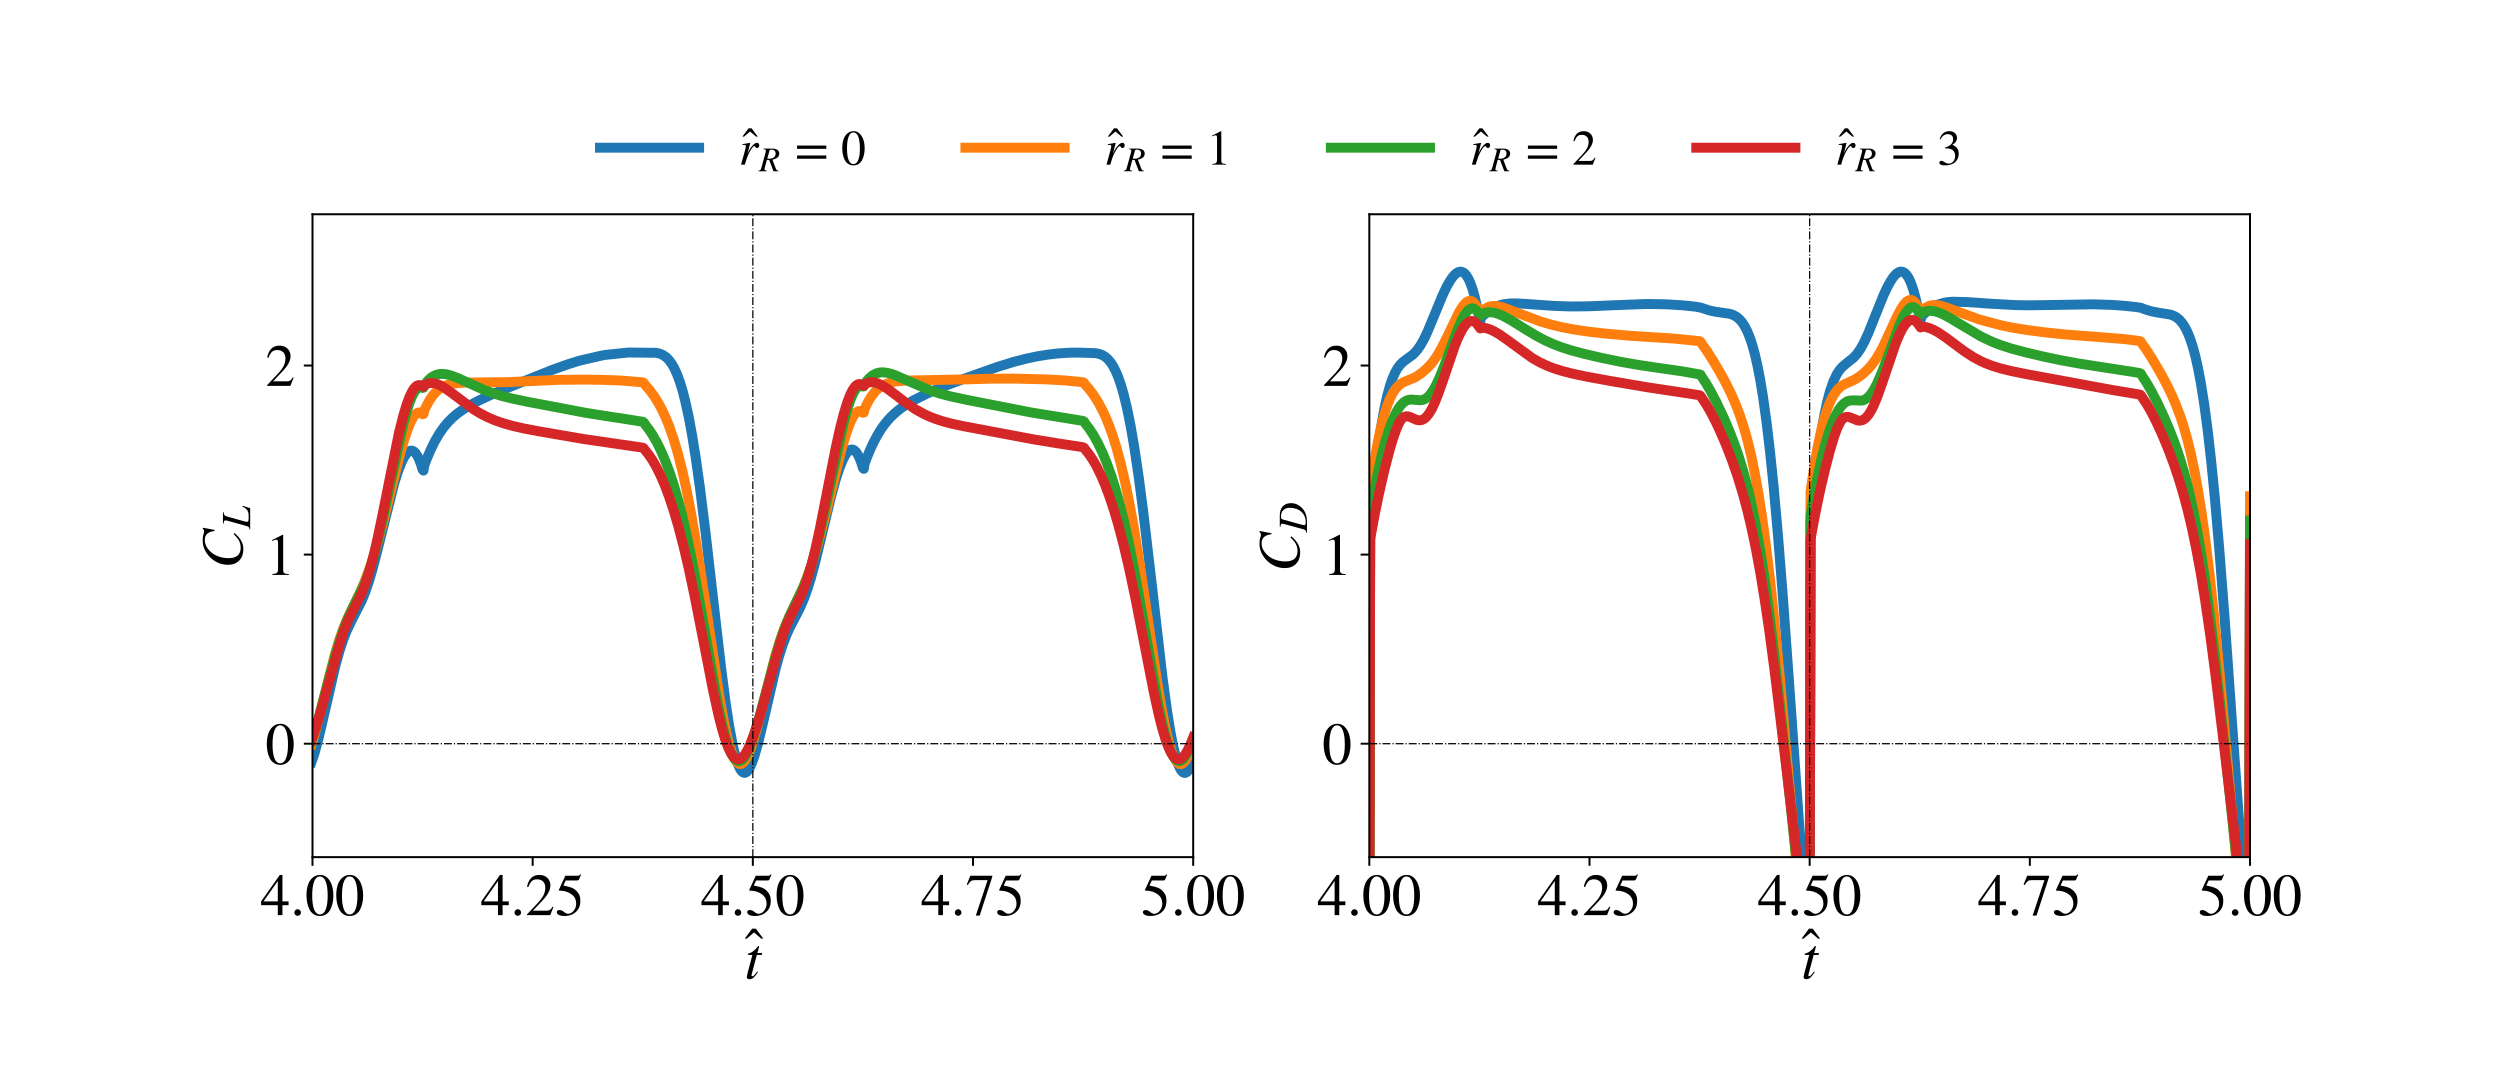 <?xml version="1.0" encoding="utf-8" standalone="no"?>
<!DOCTYPE svg PUBLIC "-//W3C//DTD SVG 1.1//EN"
  "http://www.w3.org/Graphics/SVG/1.1/DTD/svg11.dtd">
<!-- Created with matplotlib (https://matplotlib.org/) -->
<svg height="432pt" version="1.1" viewBox="0 0 1008 432" width="1008pt" xmlns="http://www.w3.org/2000/svg" xmlns:xlink="http://www.w3.org/1999/xlink">
 <defs>
  <style type="text/css">*{stroke-linecap:butt;stroke-linejoin:round;}</style>
 </defs>
 <g id="figure_1">
  <g id="patch_1">
   <path d="M 0 432 
L 1008 432 
L 1008 0 
L 0 0 
z
" style="fill:#ffffff;"/>
  </g>
  <g id="axes_1">
   <g id="patch_2">
    <path d="M 126 345.6 
L 481.091 345.6 
L 481.091 86.4 
L 126 86.4 
z
" style="fill:#ffffff;"/>
   </g>
   <g id="matplotlib.axis_1">
    <g id="xtick_1">
     <g id="line2d_1">
      <defs>
       <path d="M 0 0 
L 0 3.5 
" id="m6804f8df82" style="stroke:#000000;stroke-width:0.8;"/>
      </defs>
      <g>
       <use style="fill:#ffffff;stroke:#000000;stroke-width:0.8;" x="126" xlink:href="#m6804f8df82" y="345.6"/>
      </g>
     </g>
     <g id="text_1">
      <!-- 4.00 -->
      <g transform="translate(105 368.991)scale(0.24 -0.24)">
       <defs>
        <path d="M 47.297 16.703 
L 37 16.703 
L 37 0 
L 29.203 0 
L 29.203 16.703 
L 1.203 16.703 
L 1.203 23.094 
L 32.594 67.594 
L 37 67.594 
L 37 23.094 
L 47.297 23.094 
z
M 29.203 23.094 
L 29.203 57.406 
L 5.203 23.094 
z
" id="STIXGeneral-Regular-52"/>
        <path d="M 18.094 4.297 
Q 18.094 2.094 16.438 0.5 
Q 14.797 -1.094 12.5 -1.094 
Q 10.203 -1.094 8.594 0.5 
Q 7 2.094 7 4.391 
Q 7 6.703 8.641 8.344 
Q 10.297 10 12.594 10 
Q 14.797 10 16.438 8.297 
Q 18.094 6.594 18.094 4.297 
z
" id="STIXGeneral-Regular-46"/>
        <path d="M 47.594 33 
Q 47.594 26.297 46.297 20.344 
Q 45 14.406 42.453 9.406 
Q 39.906 4.406 35.406 1.5 
Q 30.906 -1.406 25 -1.406 
Q 18.906 -1.406 14.297 1.688 
Q 9.703 4.797 7.203 10 
Q 4.703 15.203 3.547 21.094 
Q 2.406 27 2.406 33.594 
Q 2.406 42.906 4.703 50.344 
Q 7 57.797 12.344 62.688 
Q 17.703 67.594 25.406 67.594 
Q 35.203 67.594 41.391 58 
Q 47.594 48.406 47.594 33 
z
M 38 32.5 
Q 38 48.297 34.641 56.641 
Q 31.297 65 24.797 65 
Q 18.594 65 15.297 56.594 
Q 12 48.203 12 32.906 
Q 12 17.5 15.297 9.344 
Q 18.594 1.203 25 1.203 
Q 31.297 1.203 34.641 9.344 
Q 38 17.5 38 32.5 
z
" id="STIXGeneral-Regular-48"/>
       </defs>
       <use xlink:href="#STIXGeneral-Regular-52"/>
       <use x="50" xlink:href="#STIXGeneral-Regular-46"/>
       <use x="75" xlink:href="#STIXGeneral-Regular-48"/>
       <use x="125" xlink:href="#STIXGeneral-Regular-48"/>
      </g>
     </g>
    </g>
    <g id="xtick_2">
     <g id="line2d_2">
      <g>
       <use style="fill:#ffffff;stroke:#000000;stroke-width:0.8;" x="214.773" xlink:href="#m6804f8df82" y="345.6"/>
      </g>
     </g>
     <g id="text_2">
      <!-- 4.25 -->
      <g transform="translate(193.773 368.991)scale(0.24 -0.24)">
       <defs>
        <path d="M 47.406 13.703 
L 42 0 
L 2.906 0 
L 2.906 1.203 
L 20.703 20.094 
Q 27.703 27.406 30.703 33.5 
Q 33.703 39.594 33.703 46.094 
Q 33.703 52.797 30 56.5 
Q 26.297 60.203 19.797 60.203 
Q 14.406 60.203 11.25 57.391 
Q 8.094 54.594 5.094 47.203 
L 3 47.703 
Q 4.703 57 9.844 62.297 
Q 15 67.594 23.797 67.594 
Q 32.094 67.594 37.188 62.594 
Q 42.297 57.594 42.297 50 
Q 42.297 38.703 29.5 25.203 
L 13 7.594 
L 36.406 7.594 
Q 39.703 7.594 41.641 8.891 
Q 43.594 10.203 46 14.297 
z
" id="STIXGeneral-Regular-50"/>
        <path d="M 43.797 68.094 
L 40.203 59.594 
Q 39.594 58.297 37.5 58.297 
L 18.094 58.297 
L 14.094 49.797 
Q 25.094 47.703 30 45.25 
Q 34.906 42.797 39.094 37 
Q 42.594 32.203 42.594 24.297 
Q 42.594 17.094 40.25 12.188 
Q 37.906 7.297 32.797 3.5 
Q 26 -1.406 15.797 -1.406 
Q 10.094 -1.406 6.594 0.297 
Q 3.094 2 3.094 4.797 
Q 3.094 8.594 7.594 8.594 
Q 11.203 8.594 15 5.5 
Q 18.906 2.297 22.094 2.297 
Q 27.297 2.297 31.438 7.5 
Q 35.594 12.703 35.594 19.203 
Q 35.594 28.797 28.906 34.203 
Q 20.203 41.203 7.594 41.203 
Q 6.406 41.203 6.406 42 
L 6.5 42.5 
L 17.406 66.203 
L 38.094 66.203 
Q 39.797 66.203 40.75 66.703 
Q 41.703 67.203 42.906 68.797 
z
" id="STIXGeneral-Regular-53"/>
       </defs>
       <use xlink:href="#STIXGeneral-Regular-52"/>
       <use x="50" xlink:href="#STIXGeneral-Regular-46"/>
       <use x="75" xlink:href="#STIXGeneral-Regular-50"/>
       <use x="125" xlink:href="#STIXGeneral-Regular-53"/>
      </g>
     </g>
    </g>
    <g id="xtick_3">
     <g id="line2d_3">
      <g>
       <use style="fill:#ffffff;stroke:#000000;stroke-width:0.8;" x="303.545" xlink:href="#m6804f8df82" y="345.6"/>
      </g>
     </g>
     <g id="text_3">
      <!-- 4.50 -->
      <g transform="translate(282.545 368.991)scale(0.24 -0.24)">
       <use xlink:href="#STIXGeneral-Regular-52"/>
       <use x="50" xlink:href="#STIXGeneral-Regular-46"/>
       <use x="75" xlink:href="#STIXGeneral-Regular-53"/>
       <use x="125" xlink:href="#STIXGeneral-Regular-48"/>
      </g>
     </g>
    </g>
    <g id="xtick_4">
     <g id="line2d_4">
      <g>
       <use style="fill:#ffffff;stroke:#000000;stroke-width:0.8;" x="392.318" xlink:href="#m6804f8df82" y="345.6"/>
      </g>
     </g>
     <g id="text_4">
      <!-- 4.75 -->
      <g transform="translate(371.318 368.991)scale(0.24 -0.24)">
       <defs>
        <path d="M 44.906 64.594 
L 23.703 -0.797 
L 17.203 -0.797 
L 37 58.797 
L 15.5 58.797 
Q 11.203 58.797 9.094 57.297 
Q 7 55.797 3.797 50.594 
L 2 51.5 
L 8 66.203 
L 44.906 66.203 
z
" id="STIXGeneral-Regular-55"/>
       </defs>
       <use xlink:href="#STIXGeneral-Regular-52"/>
       <use x="50" xlink:href="#STIXGeneral-Regular-46"/>
       <use x="75" xlink:href="#STIXGeneral-Regular-55"/>
       <use x="125" xlink:href="#STIXGeneral-Regular-53"/>
      </g>
     </g>
    </g>
    <g id="xtick_5">
     <g id="line2d_5">
      <g>
       <use style="fill:#ffffff;stroke:#000000;stroke-width:0.8;" x="481.091" xlink:href="#m6804f8df82" y="345.6"/>
      </g>
     </g>
     <g id="text_5">
      <!-- 5.00 -->
      <g transform="translate(460.091 368.991)scale(0.24 -0.24)">
       <use xlink:href="#STIXGeneral-Regular-53"/>
       <use x="50" xlink:href="#STIXGeneral-Regular-46"/>
       <use x="75" xlink:href="#STIXGeneral-Regular-48"/>
       <use x="125" xlink:href="#STIXGeneral-Regular-48"/>
      </g>
     </g>
    </g>
    <g id="text_6">
     <!-- $\^t$ -->
     <g transform="translate(300.185 394.591)scale(0.24 -0.24)">
      <defs>
       <path d="M -7.5 50.703 
L -10.906 50.703 
L -23.094 61 
L -35.203 50.703 
L -38.594 50.703 
L -26.203 67.406 
L -20 67.406 
z
" id="STIXGeneral-Regular-770"/>
       <path d="M 29.594 42.797 
L 29.094 39.594 
L 20.703 39.594 
L 12 6.797 
Q 11.797 6 11.797 5.406 
Q 11.797 3.797 13.297 3.797 
Q 14.5 3.797 16.094 5.344 
Q 17.703 6.906 21.406 11.703 
L 22.703 11 
Q 18.094 4 15.141 1.453 
Q 12.203 -1.094 8.406 -1.094 
Q 3.797 -1.094 3.797 2.594 
Q 3.797 3.594 5.406 10 
L 13.203 39.594 
L 5.703 39.594 
L 5.594 40.203 
Q 5.594 42 8.906 42.703 
Q 11.406 43.297 15.5 46.547 
Q 19.594 49.797 22.203 53.703 
Q 22.797 54.594 23.594 54.594 
Q 24.5 54.594 24.5 53.797 
Q 24.5 53.297 24.406 53.094 
L 21.594 42.797 
z
" id="STIXGeneral-Italic-116"/>
      </defs>
      <use transform="translate(39.043 16.594)" xlink:href="#STIXGeneral-Regular-770"/>
      <use transform="translate(0 0.203)" xlink:href="#STIXGeneral-Italic-116"/>
     </g>
    </g>
   </g>
   <g id="matplotlib.axis_2">
    <g id="ytick_1">
     <g id="line2d_6">
      <defs>
       <path d="M 0 0 
L -3.5 0 
" id="mf2e653282b" style="stroke:#000000;stroke-width:0.8;"/>
      </defs>
      <g>
       <use style="fill:#ffffff;stroke:#000000;stroke-width:0.8;" x="126" xlink:href="#mf2e653282b" y="299.859"/>
      </g>
     </g>
     <g id="text_7">
      <!-- 0 -->
      <g transform="translate(107 308.054)scale(0.24 -0.24)">
       <use xlink:href="#STIXGeneral-Regular-48"/>
      </g>
     </g>
    </g>
    <g id="ytick_2">
     <g id="line2d_7">
      <g>
       <use style="fill:#ffffff;stroke:#000000;stroke-width:0.8;" x="126" xlink:href="#mf2e653282b" y="223.624"/>
      </g>
     </g>
     <g id="text_8">
      <!-- 1 -->
      <g transform="translate(107 231.819)scale(0.24 -0.24)">
       <defs>
        <path d="M 39.406 0 
L 11.797 0 
L 11.797 1.5 
Q 17.297 1.797 19.297 3.547 
Q 21.297 5.297 21.297 9.5 
L 21.297 54.406 
Q 21.297 59.297 18.297 59.297 
Q 16.906 59.297 13.797 58.094 
L 11.094 57.094 
L 11.094 58.5 
L 29 67.594 
L 29.906 67.297 
L 29.906 7.594 
Q 29.906 4.297 31.906 2.891 
Q 33.906 1.5 39.406 1.5 
z
" id="STIXGeneral-Regular-49"/>
       </defs>
       <use xlink:href="#STIXGeneral-Regular-49"/>
      </g>
     </g>
    </g>
    <g id="ytick_3">
     <g id="line2d_8">
      <g>
       <use style="fill:#ffffff;stroke:#000000;stroke-width:0.8;" x="126" xlink:href="#mf2e653282b" y="147.388"/>
      </g>
     </g>
     <g id="text_9">
      <!-- 2 -->
      <g transform="translate(107 155.584)scale(0.24 -0.24)">
       <use xlink:href="#STIXGeneral-Regular-50"/>
      </g>
     </g>
    </g>
    <g id="text_10">
     <!-- $C_L$ -->
     <g transform="translate(97.791 229.32)rotate(-90)scale(0.24 -0.24)">
      <defs>
       <path d="M 68.906 66.406 
L 65.203 46.406 
L 63.406 46.703 
Q 61.594 63 48.5 63 
Q 37.594 63 28.594 53.297 
Q 23.297 47.703 20.547 39.703 
Q 17.797 31.703 17.797 23.203 
Q 17.797 2.703 35.297 2.703 
Q 41.5 2.703 46.641 5.297 
Q 51.797 7.906 58.203 14.594 
L 60 13.094 
Q 53.297 5.203 46.844 1.703 
Q 40.406 -1.797 32.703 -1.797 
Q 21 -1.797 13.797 5.141 
Q 6.594 12.094 6.594 24.297 
Q 6.594 34.594 11.688 43.938 
Q 16.797 53.297 25.297 59.297 
Q 35.5 66.594 47.203 66.594 
Q 54.094 66.594 58.906 64.906 
Q 60.906 64.203 63 64.203 
Q 65.703 64.203 66.797 66.406 
z
" id="STIXGeneral-Italic-67"/>
       <path d="M 55.906 18 
L 50.094 0 
L -0.797 0 
L -0.797 1.594 
Q 3.406 2 4.703 3.297 
Q 6 4.594 7.406 9.406 
L 19.594 53.203 
Q 20.703 56.906 20.703 59.406 
Q 20.703 61.594 19.141 62.5 
Q 17.594 63.406 13 63.703 
L 13 65.297 
L 40.297 65.297 
L 40.297 63.703 
Q 35.703 63.406 33.547 61.797 
Q 31.406 60.203 30.203 56 
L 18.203 13.094 
Q 17.203 9.297 17.203 7.703 
Q 17.203 5.406 19.391 4.5 
Q 21.594 3.594 27.703 3.594 
Q 35.406 3.594 38.75 4.297 
Q 42.094 5 45.703 7.406 
Q 49.797 10.094 53.906 18.594 
z
" id="STIXGeneral-Italic-76"/>
      </defs>
      <use transform="translate(0 0.406)" xlink:href="#STIXGeneral-Italic-67"/>
      <use transform="translate(66.7 -12.822)scale(0.7)" xlink:href="#STIXGeneral-Italic-76"/>
     </g>
    </g>
   </g>
   <g id="line2d_9">
    <path clip-path="url(#p02976ec78e)" d="M 125.645 307.161 
L 126.71 304.067 
L 128.131 298.968 
L 129.906 291.53 
L 135.232 268.41 
L 137.008 262.087 
L 138.428 257.817 
L 139.849 254.236 
L 141.624 250.501 
L 145.885 242.152 
L 147.305 238.646 
L 148.726 234.507 
L 150.146 229.7 
L 151.922 222.907 
L 159.023 194.65 
L 160.444 190.177 
L 161.864 186.484 
L 162.929 184.323 
L 163.995 182.755 
L 164.705 182.074 
L 165.415 181.707 
L 166.125 181.673 
L 166.835 181.99 
L 167.546 182.672 
L 168.256 183.737 
L 168.966 185.197 
L 169.676 187.066 
L 170.386 189.38 
L 170.741 189.735 
L 171.097 187.6 
L 171.807 185.666 
L 173.582 181.461 
L 175.358 177.862 
L 177.133 174.826 
L 178.909 172.283 
L 180.684 170.163 
L 182.459 168.383 
L 184.59 166.594 
L 187.076 164.85 
L 189.916 163.151 
L 193.467 161.295 
L 197.728 159.305 
L 203.055 157.028 
L 222.23 149.301 
L 228.976 146.876 
L 233.593 145.44 
L 242.47 143.388 
L 244.245 143.072 
L 253.478 142.129 
L 264.485 142.252 
L 265.906 142.552 
L 267.326 143.151 
L 268.747 144.163 
L 269.812 145.266 
L 270.877 146.734 
L 271.942 148.615 
L 273.008 150.973 
L 274.073 153.848 
L 275.138 157.299 
L 276.203 161.358 
L 277.624 167.796 
L 279.044 175.429 
L 280.465 184.237 
L 282.24 196.814 
L 284.371 213.862 
L 287.211 238.658 
L 290.762 269.419 
L 292.538 283.03 
L 293.958 292.399 
L 295.378 300.11 
L 296.444 304.651 
L 297.509 308.083 
L 298.219 309.725 
L 298.929 310.855 
L 299.639 311.481 
L 299.995 311.605 
L 300.35 311.61 
L 301.06 311.264 
L 301.77 310.47 
L 302.48 309.256 
L 303.19 307.657 
L 304.256 304.624 
L 305.676 299.614 
L 307.451 292.289 
L 312.778 269.45 
L 314.198 264.344 
L 315.619 259.928 
L 317.039 256.189 
L 318.459 253.034 
L 320.945 248.253 
L 322.72 244.734 
L 324.141 241.449 
L 325.561 237.572 
L 326.981 233.018 
L 328.757 226.43 
L 331.243 216.13 
L 335.149 199.947 
L 336.924 193.508 
L 338.344 189.098 
L 339.765 185.525 
L 340.83 183.461 
L 341.54 182.438 
L 342.25 181.707 
L 342.961 181.297 
L 343.671 181.221 
L 344.381 181.493 
L 345.091 182.14 
L 345.801 183.164 
L 346.511 184.591 
L 347.222 186.415 
L 347.932 188.699 
L 348.287 189.038 
L 348.642 186.892 
L 349.352 184.936 
L 350.773 181.469 
L 352.193 178.403 
L 353.613 175.712 
L 355.034 173.368 
L 356.454 171.332 
L 357.874 169.565 
L 359.295 168.028 
L 360.715 166.68 
L 362.135 165.484 
L 363.911 164.142 
L 368.172 161.482 
L 375.274 157.978 
L 381.31 155.496 
L 388.767 152.698 
L 402.261 147.906 
L 408.652 145.932 
L 413.979 144.559 
L 418.24 143.67 
L 422.501 142.978 
L 426.407 142.521 
L 431.023 142.221 
L 434.929 142.169 
L 441.676 142.394 
L 443.096 142.656 
L 444.517 143.189 
L 445.582 143.833 
L 446.647 144.742 
L 447.712 145.974 
L 448.778 147.58 
L 449.843 149.626 
L 450.908 152.16 
L 451.973 155.239 
L 453.039 158.906 
L 454.459 164.776 
L 455.879 171.819 
L 457.3 180.053 
L 459.075 191.965 
L 460.851 205.49 
L 463.336 226.462 
L 468.663 272.599 
L 470.438 285.789 
L 471.859 294.727 
L 472.924 300.31 
L 473.989 304.824 
L 475.054 308.215 
L 475.765 309.834 
L 476.475 310.939 
L 477.185 311.536 
L 477.54 311.649 
L 477.895 311.64 
L 478.605 311.27 
L 479.315 310.451 
L 480.026 309.215 
L 480.736 307.596 
L 481.091 306.655 
L 481.091 306.655 
" style="fill:none;stroke:#1f77b4;stroke-linecap:square;stroke-width:4;"/>
   </g>
   <g id="line2d_10">
    <path clip-path="url(#p02976ec78e)" d="M 125.645 299.97 
L 127.065 295.228 
L 128.841 288.424 
L 134.877 264.355 
L 136.653 258.424 
L 138.428 253.347 
L 139.849 249.893 
L 141.979 245.398 
L 145.175 238.808 
L 146.95 234.622 
L 148.726 229.911 
L 150.501 224.613 
L 152.632 217.449 
L 154.762 209.478 
L 157.958 196.552 
L 161.154 183.768 
L 162.929 177.458 
L 164.35 173.153 
L 165.415 170.492 
L 166.48 168.415 
L 167.191 167.394 
L 167.901 166.691 
L 168.611 166.329 
L 169.321 166.324 
L 170.031 166.694 
L 170.386 167.038 
L 170.741 166.934 
L 171.097 165.467 
L 171.807 163.902 
L 173.227 161.312 
L 174.647 159.28 
L 176.068 157.74 
L 177.488 156.61 
L 178.909 155.807 
L 180.329 155.251 
L 182.104 154.803 
L 184.235 154.493 
L 187.076 154.294 
L 191.692 154.202 
L 204.475 154.082 
L 211.577 153.758 
L 225.781 153.137 
L 235.723 153.05 
L 239.629 153.101 
L 242.825 153.153 
L 247.441 153.309 
L 250.637 153.449 
L 259.159 154.159 
L 259.514 154.346 
L 260.224 155.307 
L 262 157.361 
L 263.775 159.792 
L 265.551 162.666 
L 266.971 165.333 
L 268.391 168.393 
L 269.812 171.882 
L 271.587 176.971 
L 273.363 182.956 
L 275.138 189.959 
L 276.914 198.036 
L 278.689 207.247 
L 280.465 217.515 
L 282.95 233.418 
L 290.407 282.969 
L 291.827 290.67 
L 293.248 297.173 
L 294.313 301.129 
L 295.378 304.24 
L 296.089 305.809 
L 296.799 306.967 
L 297.509 307.715 
L 298.219 308.056 
L 298.929 307.997 
L 299.639 307.554 
L 300.35 306.744 
L 301.06 305.588 
L 302.125 303.263 
L 303.19 300.321 
L 304.611 295.625 
L 306.386 288.893 
L 312.423 265.039 
L 314.198 259.136 
L 315.619 255.005 
L 317.039 251.4 
L 318.814 247.482 
L 323.431 237.703 
L 325.206 233.277 
L 326.981 228.3 
L 328.757 222.698 
L 330.887 215.178 
L 333.373 205.439 
L 339.41 180.889 
L 341.185 174.84 
L 342.605 170.876 
L 343.671 168.544 
L 344.736 166.863 
L 345.446 166.14 
L 346.156 165.759 
L 346.867 165.741 
L 347.577 166.107 
L 347.932 166.443 
L 348.287 166.335 
L 348.642 164.867 
L 349.352 163.302 
L 350.417 161.286 
L 351.838 159.113 
L 353.258 157.448 
L 354.679 156.209 
L 356.099 155.313 
L 357.874 154.566 
L 359.295 154.164 
L 361.07 153.819 
L 365.331 153.433 
L 390.543 152.944 
L 399.42 152.685 
L 409.363 152.665 
L 421.436 152.951 
L 429.248 153.379 
L 435.284 153.963 
L 436.705 154.139 
L 437.06 154.324 
L 437.77 155.301 
L 439.19 156.937 
L 440.966 159.317 
L 442.741 162.12 
L 444.517 165.43 
L 445.937 168.509 
L 447.357 172.028 
L 448.778 176.048 
L 450.198 180.631 
L 451.973 187.238 
L 453.749 194.904 
L 455.524 203.681 
L 457.3 213.554 
L 459.43 226.706 
L 462.271 245.801 
L 466.532 274.594 
L 468.308 285.234 
L 469.728 292.63 
L 471.148 298.763 
L 472.214 302.417 
L 473.279 305.194 
L 473.989 306.538 
L 474.699 307.471 
L 475.409 307.994 
L 476.12 308.111 
L 476.83 307.834 
L 477.54 307.181 
L 478.25 306.172 
L 478.96 304.832 
L 480.026 302.259 
L 481.091 299.108 
L 481.091 299.108 
" style="fill:none;stroke:#ff7f0e;stroke-linecap:square;stroke-width:4;"/>
   </g>
   <g id="line2d_11">
    <path clip-path="url(#p02976ec78e)" d="M 125.645 298.591 
L 127.065 294.23 
L 128.841 288.028 
L 132.392 274.525 
L 135.232 264.036 
L 137.008 258.148 
L 138.783 252.998 
L 140.204 249.447 
L 141.979 245.616 
L 146.95 235.465 
L 148.371 231.774 
L 149.791 227.431 
L 151.211 222.402 
L 152.987 215.23 
L 155.117 205.637 
L 162.574 171.051 
L 163.995 165.835 
L 165.06 162.549 
L 166.125 159.88 
L 167.191 157.891 
L 167.901 156.964 
L 168.611 156.373 
L 169.321 156.123 
L 170.031 156.222 
L 170.386 156.413 
L 170.741 156.326 
L 171.097 155.339 
L 171.807 154.317 
L 172.872 153.099 
L 173.937 152.172 
L 175.003 151.507 
L 176.068 151.069 
L 177.133 150.829 
L 178.553 150.762 
L 179.974 150.926 
L 181.749 151.37 
L 184.235 152.285 
L 187.786 153.878 
L 194.888 157.091 
L 198.794 158.563 
L 202.345 159.663 
L 206.251 160.653 
L 212.642 161.992 
L 236.078 166.437 
L 242.825 167.516 
L 247.441 168.23 
L 252.057 168.925 
L 257.384 169.768 
L 259.159 170.044 
L 259.514 170.252 
L 260.224 171.311 
L 261.645 173.158 
L 263.065 175.292 
L 264.841 178.388 
L 266.616 182 
L 268.391 186.184 
L 270.167 190.98 
L 271.942 196.461 
L 273.718 202.683 
L 275.493 209.695 
L 277.624 219.193 
L 279.754 229.831 
L 282.24 243.443 
L 289.342 283.485 
L 291.117 291.757 
L 292.538 297.301 
L 293.603 300.703 
L 294.668 303.414 
L 295.733 305.353 
L 296.444 306.229 
L 297.154 306.761 
L 297.864 306.953 
L 298.574 306.811 
L 299.284 306.346 
L 299.995 305.575 
L 300.705 304.516 
L 301.77 302.429 
L 302.835 299.809 
L 304.256 295.635 
L 306.031 289.606 
L 308.872 278.965 
L 312.778 264.413 
L 314.553 258.504 
L 316.329 253.32 
L 318.104 248.901 
L 319.88 245.112 
L 324.141 236.31 
L 325.561 232.701 
L 326.981 228.464 
L 328.402 223.548 
L 330.177 216.507 
L 332.308 207.01 
L 340.12 170.603 
L 341.54 165.37 
L 342.961 161.102 
L 344.026 158.64 
L 344.736 157.381 
L 345.446 156.444 
L 346.156 155.84 
L 346.867 155.58 
L 347.577 155.674 
L 347.932 155.857 
L 348.287 155.766 
L 348.642 154.776 
L 349.352 153.749 
L 350.417 152.509 
L 351.838 151.317 
L 353.258 150.572 
L 354.679 150.197 
L 356.099 150.119 
L 357.874 150.352 
L 359.295 150.718 
L 361.07 151.329 
L 365.686 153.368 
L 374.919 157.353 
L 379.18 158.746 
L 383.441 159.857 
L 389.833 161.229 
L 415.754 166.308 
L 426.052 167.982 
L 436.705 169.714 
L 437.06 169.92 
L 437.77 170.986 
L 439.19 172.84 
L 440.966 175.57 
L 442.741 178.781 
L 444.517 182.517 
L 446.292 186.831 
L 448.067 191.776 
L 449.843 197.415 
L 451.618 203.808 
L 453.394 211.003 
L 455.169 219.015 
L 457.3 229.67 
L 459.785 243.306 
L 466.887 283.42 
L 468.663 291.709 
L 470.083 297.26 
L 471.148 300.67 
L 472.214 303.372 
L 473.279 305.326 
L 473.989 306.2 
L 474.699 306.728 
L 475.409 306.916 
L 476.12 306.77 
L 476.83 306.302 
L 477.54 305.527 
L 478.25 304.462 
L 479.315 302.367 
L 480.381 299.741 
L 481.091 297.737 
L 481.091 297.737 
" style="fill:none;stroke:#2ca02c;stroke-linecap:square;stroke-width:4;"/>
   </g>
   <g id="line2d_12">
    <path clip-path="url(#p02976ec78e)" d="M 125.645 298.185 
L 127.065 294.209 
L 128.841 288.545 
L 131.326 279.811 
L 137.008 259.402 
L 138.783 254.071 
L 140.204 250.532 
L 141.624 247.559 
L 145.885 239.124 
L 147.305 235.49 
L 148.726 231.137 
L 150.146 226.011 
L 151.922 218.56 
L 154.052 208.369 
L 160.799 174.769 
L 162.574 167.683 
L 163.995 162.987 
L 165.06 160.123 
L 166.125 157.882 
L 166.835 156.753 
L 167.546 155.933 
L 168.256 155.428 
L 168.966 155.241 
L 169.676 155.375 
L 170.741 155.921 
L 171.097 155.342 
L 171.807 154.91 
L 172.872 154.537 
L 173.937 154.414 
L 175.003 154.509 
L 176.423 154.912 
L 177.843 155.565 
L 179.619 156.632 
L 182.104 158.42 
L 190.982 165.086 
L 193.822 166.809 
L 196.663 168.258 
L 199.504 169.468 
L 202.7 170.595 
L 206.606 171.706 
L 211.222 172.763 
L 217.969 174.035 
L 235.368 177.019 
L 259.159 180.493 
L 259.514 180.684 
L 260.224 181.675 
L 261.645 183.455 
L 263.065 185.562 
L 264.485 188.005 
L 266.261 191.557 
L 268.036 195.676 
L 269.812 200.399 
L 271.587 205.748 
L 273.363 211.744 
L 275.493 219.831 
L 277.624 228.883 
L 280.109 240.561 
L 283.305 256.848 
L 287.566 278.652 
L 289.697 288.328 
L 291.117 293.906 
L 292.538 298.58 
L 293.603 301.402 
L 294.668 303.595 
L 295.378 304.689 
L 296.089 305.483 
L 296.799 305.976 
L 297.509 306.172 
L 298.219 306.076 
L 298.929 305.7 
L 299.639 305.056 
L 300.35 304.155 
L 301.415 302.357 
L 302.48 300.083 
L 303.901 296.421 
L 305.676 291.05 
L 307.807 283.812 
L 312.068 268.241 
L 314.553 259.535 
L 316.329 254.172 
L 317.749 250.608 
L 319.169 247.614 
L 323.075 239.931 
L 324.496 236.42 
L 325.916 232.208 
L 327.337 227.216 
L 328.757 221.458 
L 330.532 213.311 
L 333.018 200.695 
L 336.924 180.733 
L 338.699 172.736 
L 340.12 167.153 
L 341.54 162.466 
L 342.605 159.618 
L 343.671 157.381 
L 344.736 155.847 
L 345.446 155.199 
L 346.156 154.866 
L 346.867 154.855 
L 347.577 155.17 
L 347.932 155.451 
L 348.287 155.54 
L 348.642 154.968 
L 349.352 154.551 
L 350.417 154.187 
L 351.483 154.085 
L 352.548 154.182 
L 353.968 154.591 
L 355.744 155.449 
L 357.519 156.553 
L 361.07 159.185 
L 365.686 162.725 
L 369.237 165.114 
L 372.433 166.882 
L 374.564 167.873 
L 377.049 168.861 
L 380.245 169.91 
L 383.796 170.846 
L 388.412 171.829 
L 416.819 177.174 
L 426.407 178.738 
L 436.705 180.321 
L 437.06 180.512 
L 437.77 181.509 
L 439.19 183.297 
L 440.611 185.415 
L 442.031 187.869 
L 443.806 191.431 
L 445.582 195.565 
L 447.357 200.296 
L 449.133 205.653 
L 450.908 211.661 
L 453.039 219.762 
L 455.169 228.826 
L 457.655 240.518 
L 460.851 256.823 
L 465.112 278.646 
L 467.242 288.333 
L 468.663 293.912 
L 470.083 298.585 
L 471.148 301.409 
L 472.214 303.597 
L 472.924 304.689 
L 473.634 305.48 
L 474.344 305.971 
L 475.054 306.165 
L 475.765 306.066 
L 476.475 305.686 
L 477.185 305.037 
L 477.895 304.131 
L 478.96 302.329 
L 480.026 300.05 
L 481.091 297.36 
L 481.091 297.36 
" style="fill:none;stroke:#d62728;stroke-linecap:square;stroke-width:4;"/>
   </g>
   <g id="line2d_13">
    <path clip-path="url(#p02976ec78e)" d="M 126 299.859 
L 481.091 299.859 
" style="fill:none;stroke:#000000;stroke-dasharray:3.2,0.8,0.5,0.8;stroke-dashoffset:0;stroke-width:0.5;"/>
   </g>
   <g id="line2d_14">
    <path clip-path="url(#p02976ec78e)" d="M 303.545 345.6 
L 303.545 86.4 
" style="fill:none;stroke:#000000;stroke-dasharray:3.2,0.8,0.5,0.8;stroke-dashoffset:0;stroke-width:0.5;"/>
   </g>
   <g id="patch_3">
    <path d="M 126 345.6 
L 126 86.4 
" style="fill:none;stroke:#000000;stroke-linecap:square;stroke-linejoin:miter;stroke-width:0.8;"/>
   </g>
   <g id="patch_4">
    <path d="M 481.091 345.6 
L 481.091 86.4 
" style="fill:none;stroke:#000000;stroke-linecap:square;stroke-linejoin:miter;stroke-width:0.8;"/>
   </g>
   <g id="patch_5">
    <path d="M 126 345.6 
L 481.091 345.6 
" style="fill:none;stroke:#000000;stroke-linecap:square;stroke-linejoin:miter;stroke-width:0.8;"/>
   </g>
   <g id="patch_6">
    <path d="M 126 86.4 
L 481.091 86.4 
" style="fill:none;stroke:#000000;stroke-linecap:square;stroke-linejoin:miter;stroke-width:0.8;"/>
   </g>
   <g id="legend_1">
    <g id="line2d_15">
     <path d="M 241.91 59.55 
L 281.894 59.55 
" style="fill:none;stroke:#1f77b4;stroke-linecap:square;stroke-width:4;"/>
    </g>
    <g id="line2d_16"/>
    <g id="text_11">
     <!-- $\hat r_R$ = 0 -->
     <g transform="translate(297.888 66.547)scale(0.2 -0.2)">
      <defs>
       <path d="M 17.594 22.297 
L 19.203 25.797 
Q 22.594 33.297 28.594 39.594 
Q 32.906 44.094 36.5 44.094 
Q 38.594 44.094 39.891 42.688 
Q 41.203 41.297 41.203 39 
Q 41.203 36.703 39.953 35.141 
Q 38.703 33.594 36.5 33.594 
Q 34.594 33.594 33 36.203 
Q 32.203 37.594 31.406 37.594 
Q 28.703 37.594 23.203 28.203 
Q 19.797 22.406 17.75 17.25 
Q 15.703 12.094 12.094 0 
L 4.5 0 
L 12.594 29.203 
Q 14.203 35.094 14.203 37.406 
Q 14.203 40 10.406 40 
Q 9.594 40 7.297 39.703 
L 7.297 41.406 
L 22.797 44.094 
L 23.094 43.906 
z
" id="STIXGeneral-Italic-114"/>
       <path d="M 13.203 65.297 
L 38.406 65.297 
Q 48.094 65.297 53.438 61.5 
Q 58.797 57.703 58.797 51.203 
Q 58.797 43.406 52.203 38.406 
Q 48.297 35.406 39.094 33.297 
L 48 9.797 
Q 49.703 5.203 51.547 3.391 
Q 53.406 1.594 56.703 1.594 
L 56.703 0 
L 42 0 
L 29.703 32.406 
L 23.094 32.906 
L 17.594 12.594 
Q 16.297 8 16.297 6.297 
Q 16.297 4 17.594 3 
Q 18.906 2 23 1.594 
L 23 0 
L -1.297 0 
L -1.297 1.594 
Q 2.703 2.094 4.344 3.797 
Q 6 5.5 7.203 10.094 
L 19.094 53.203 
Q 20.297 57.797 20.297 59.5 
Q 20.297 61.297 18.906 62.297 
Q 17.703 63.094 13.203 63.703 
z
M 30.594 59.297 
L 24.297 36.594 
Q 27.406 36.094 29.406 36.094 
Q 38.297 36.094 43.297 40.094 
Q 48.297 44.094 48.297 51.094 
Q 48.297 56.297 45.188 59.297 
Q 42.094 62.297 36.297 62.297 
Q 31.406 62.297 30.594 59.297 
z
" id="STIXGeneral-Italic-82"/>
       <path id="STIXGeneral-Regular-32"/>
       <path d="M 63.703 32 
L 4.797 32 
L 4.797 38.594 
L 63.703 38.594 
z
M 63.703 12 
L 4.797 12 
L 4.797 18.594 
L 63.703 18.594 
z
" id="STIXGeneral-Regular-61"/>
      </defs>
      <use transform="translate(45.766 6.594)" xlink:href="#STIXGeneral-Regular-770"/>
      <use transform="translate(0 0.703)" xlink:href="#STIXGeneral-Italic-114"/>
      <use transform="translate(40.443 -12.525)scale(0.7)" xlink:href="#STIXGeneral-Italic-82"/>
      <use transform="translate(87.623 0.703)" xlink:href="#STIXGeneral-Regular-32"/>
      <use transform="translate(112.623 0.703)" xlink:href="#STIXGeneral-Regular-61"/>
      <use transform="translate(181.123 0.703)" xlink:href="#STIXGeneral-Regular-32"/>
      <use transform="translate(206.123 0.703)" xlink:href="#STIXGeneral-Regular-48"/>
     </g>
    </g>
    <g id="line2d_17">
     <path d="M 389.251 59.55 
L 429.235 59.55 
" style="fill:none;stroke:#ff7f0e;stroke-linecap:square;stroke-width:4;"/>
    </g>
    <g id="line2d_18"/>
    <g id="text_12">
     <!-- $\hat r_R$ = 1 -->
     <g transform="translate(445.229 66.547)scale(0.2 -0.2)">
      <use transform="translate(45.766 6.594)" xlink:href="#STIXGeneral-Regular-770"/>
      <use transform="translate(0 0.703)" xlink:href="#STIXGeneral-Italic-114"/>
      <use transform="translate(40.443 -12.525)scale(0.7)" xlink:href="#STIXGeneral-Italic-82"/>
      <use transform="translate(87.623 0.703)" xlink:href="#STIXGeneral-Regular-32"/>
      <use transform="translate(112.623 0.703)" xlink:href="#STIXGeneral-Regular-61"/>
      <use transform="translate(181.123 0.703)" xlink:href="#STIXGeneral-Regular-32"/>
      <use transform="translate(206.123 0.703)" xlink:href="#STIXGeneral-Regular-49"/>
     </g>
    </g>
    <g id="line2d_19">
     <path d="M 536.592 59.55 
L 576.576 59.55 
" style="fill:none;stroke:#2ca02c;stroke-linecap:square;stroke-width:4;"/>
    </g>
    <g id="line2d_20"/>
    <g id="text_13">
     <!-- $\hat r_R$ = 2 -->
     <g transform="translate(592.57 66.547)scale(0.2 -0.2)">
      <use transform="translate(45.766 6.594)" xlink:href="#STIXGeneral-Regular-770"/>
      <use transform="translate(0 0.703)" xlink:href="#STIXGeneral-Italic-114"/>
      <use transform="translate(40.443 -12.525)scale(0.7)" xlink:href="#STIXGeneral-Italic-82"/>
      <use transform="translate(87.623 0.703)" xlink:href="#STIXGeneral-Regular-32"/>
      <use transform="translate(112.623 0.703)" xlink:href="#STIXGeneral-Regular-61"/>
      <use transform="translate(181.123 0.703)" xlink:href="#STIXGeneral-Regular-32"/>
      <use transform="translate(206.123 0.703)" xlink:href="#STIXGeneral-Regular-50"/>
     </g>
    </g>
    <g id="line2d_21">
     <path d="M 683.933 59.55 
L 723.917 59.55 
" style="fill:none;stroke:#d62728;stroke-linecap:square;stroke-width:4;"/>
    </g>
    <g id="line2d_22"/>
    <g id="text_14">
     <!-- $\hat r_R$ = 3 -->
     <g transform="translate(739.911 66.547)scale(0.2 -0.2)">
      <defs>
       <path d="M 6.094 51 
L 4.5 51.406 
Q 6.797 58.906 11.688 63.25 
Q 16.594 67.594 24.094 67.594 
Q 31.094 67.594 35.391 63.797 
Q 39.703 60 39.703 53.906 
Q 39.703 45.703 30.406 40.094 
Q 35.906 37.703 38.703 34.797 
Q 43.094 29.906 43.094 21.906 
Q 43.094 13.906 38.5 7.906 
Q 35.094 3.297 28.75 0.938 
Q 22.406 -1.406 15.297 -1.406 
Q 4.094 -1.406 4.094 4.297 
Q 4.094 5.906 5.297 6.906 
Q 6.5 7.906 8.203 7.906 
Q 10.703 7.906 14.297 5.297 
Q 18.703 2.203 22.906 2.203 
Q 28.406 2.203 32.156 6.641 
Q 35.906 11.094 35.906 17.5 
Q 35.906 29 25.5 32 
Q 22.406 33 15.297 33 
L 15.297 34.406 
Q 20.906 36.297 23.703 38 
Q 31.797 42.594 31.797 51.406 
Q 31.797 56.406 28.938 59 
Q 26.094 61.594 21 61.594 
Q 12 61.594 6.094 51 
z
" id="STIXGeneral-Regular-51"/>
      </defs>
      <use transform="translate(45.766 6.594)" xlink:href="#STIXGeneral-Regular-770"/>
      <use transform="translate(0 0.703)" xlink:href="#STIXGeneral-Italic-114"/>
      <use transform="translate(40.443 -12.525)scale(0.7)" xlink:href="#STIXGeneral-Italic-82"/>
      <use transform="translate(87.623 0.703)" xlink:href="#STIXGeneral-Regular-32"/>
      <use transform="translate(112.623 0.703)" xlink:href="#STIXGeneral-Regular-61"/>
      <use transform="translate(181.123 0.703)" xlink:href="#STIXGeneral-Regular-32"/>
      <use transform="translate(206.123 0.703)" xlink:href="#STIXGeneral-Regular-51"/>
     </g>
    </g>
   </g>
  </g>
  <g id="axes_2">
   <g id="patch_7">
    <path d="M 552.109 345.6 
L 907.2 345.6 
L 907.2 86.4 
L 552.109 86.4 
z
" style="fill:#ffffff;"/>
   </g>
   <g id="matplotlib.axis_3">
    <g id="xtick_6">
     <g id="line2d_23">
      <g>
       <use style="fill:#ffffff;stroke:#000000;stroke-width:0.8;" x="552.109" xlink:href="#m6804f8df82" y="345.6"/>
      </g>
     </g>
     <g id="text_15">
      <!-- 4.00 -->
      <g transform="translate(531.109 368.991)scale(0.24 -0.24)">
       <use xlink:href="#STIXGeneral-Regular-52"/>
       <use x="50" xlink:href="#STIXGeneral-Regular-46"/>
       <use x="75" xlink:href="#STIXGeneral-Regular-48"/>
       <use x="125" xlink:href="#STIXGeneral-Regular-48"/>
      </g>
     </g>
    </g>
    <g id="xtick_7">
     <g id="line2d_24">
      <g>
       <use style="fill:#ffffff;stroke:#000000;stroke-width:0.8;" x="640.882" xlink:href="#m6804f8df82" y="345.6"/>
      </g>
     </g>
     <g id="text_16">
      <!-- 4.25 -->
      <g transform="translate(619.882 368.991)scale(0.24 -0.24)">
       <use xlink:href="#STIXGeneral-Regular-52"/>
       <use x="50" xlink:href="#STIXGeneral-Regular-46"/>
       <use x="75" xlink:href="#STIXGeneral-Regular-50"/>
       <use x="125" xlink:href="#STIXGeneral-Regular-53"/>
      </g>
     </g>
    </g>
    <g id="xtick_8">
     <g id="line2d_25">
      <g>
       <use style="fill:#ffffff;stroke:#000000;stroke-width:0.8;" x="729.655" xlink:href="#m6804f8df82" y="345.6"/>
      </g>
     </g>
     <g id="text_17">
      <!-- 4.50 -->
      <g transform="translate(708.655 368.991)scale(0.24 -0.24)">
       <use xlink:href="#STIXGeneral-Regular-52"/>
       <use x="50" xlink:href="#STIXGeneral-Regular-46"/>
       <use x="75" xlink:href="#STIXGeneral-Regular-53"/>
       <use x="125" xlink:href="#STIXGeneral-Regular-48"/>
      </g>
     </g>
    </g>
    <g id="xtick_9">
     <g id="line2d_26">
      <g>
       <use style="fill:#ffffff;stroke:#000000;stroke-width:0.8;" x="818.427" xlink:href="#m6804f8df82" y="345.6"/>
      </g>
     </g>
     <g id="text_18">
      <!-- 4.75 -->
      <g transform="translate(797.427 368.991)scale(0.24 -0.24)">
       <use xlink:href="#STIXGeneral-Regular-52"/>
       <use x="50" xlink:href="#STIXGeneral-Regular-46"/>
       <use x="75" xlink:href="#STIXGeneral-Regular-55"/>
       <use x="125" xlink:href="#STIXGeneral-Regular-53"/>
      </g>
     </g>
    </g>
    <g id="xtick_10">
     <g id="line2d_27">
      <g>
       <use style="fill:#ffffff;stroke:#000000;stroke-width:0.8;" x="907.2" xlink:href="#m6804f8df82" y="345.6"/>
      </g>
     </g>
     <g id="text_19">
      <!-- 5.00 -->
      <g transform="translate(886.2 368.991)scale(0.24 -0.24)">
       <use xlink:href="#STIXGeneral-Regular-53"/>
       <use x="50" xlink:href="#STIXGeneral-Regular-46"/>
       <use x="75" xlink:href="#STIXGeneral-Regular-48"/>
       <use x="125" xlink:href="#STIXGeneral-Regular-48"/>
      </g>
     </g>
    </g>
    <g id="text_20">
     <!-- $\^t$ -->
     <g transform="translate(726.295 394.591)scale(0.24 -0.24)">
      <use transform="translate(39.043 16.594)" xlink:href="#STIXGeneral-Regular-770"/>
      <use transform="translate(0 0.203)" xlink:href="#STIXGeneral-Italic-116"/>
     </g>
    </g>
   </g>
   <g id="matplotlib.axis_4">
    <g id="ytick_4">
     <g id="line2d_28">
      <g>
       <use style="fill:#ffffff;stroke:#000000;stroke-width:0.8;" x="552.109" xlink:href="#mf2e653282b" y="299.859"/>
      </g>
     </g>
     <g id="text_21">
      <!-- 0 -->
      <g transform="translate(533.109 308.054)scale(0.24 -0.24)">
       <use xlink:href="#STIXGeneral-Regular-48"/>
      </g>
     </g>
    </g>
    <g id="ytick_5">
     <g id="line2d_29">
      <g>
       <use style="fill:#ffffff;stroke:#000000;stroke-width:0.8;" x="552.109" xlink:href="#mf2e653282b" y="223.624"/>
      </g>
     </g>
     <g id="text_22">
      <!-- 1 -->
      <g transform="translate(533.109 231.819)scale(0.24 -0.24)">
       <use xlink:href="#STIXGeneral-Regular-49"/>
      </g>
     </g>
    </g>
    <g id="ytick_6">
     <g id="line2d_30">
      <g>
       <use style="fill:#ffffff;stroke:#000000;stroke-width:0.8;" x="552.109" xlink:href="#mf2e653282b" y="147.388"/>
      </g>
     </g>
     <g id="text_23">
      <!-- 2 -->
      <g transform="translate(533.109 155.584)scale(0.24 -0.24)">
       <use xlink:href="#STIXGeneral-Regular-50"/>
      </g>
     </g>
    </g>
    <g id="text_24">
     <!-- $C_D$ -->
     <g transform="translate(523.9 230.64)rotate(-90)scale(0.24 -0.24)">
      <defs>
       <path d="M 13.094 65.297 
L 40.797 65.297 
Q 54.203 65.297 62.094 58.297 
Q 70 51.297 70 38.406 
Q 70 20.703 54 8.297 
Q 43.406 0 24.906 0 
L -0.797 0 
L -0.797 1.594 
Q 3.5 2.406 4.844 3.594 
Q 6.203 4.797 7.406 9.203 
L 19.594 53.703 
Q 20.703 57.594 20.703 59.594 
Q 20.703 61.703 19.094 62.641 
Q 17.5 63.594 13.094 63.703 
z
M 31 58.406 
L 19.203 16.203 
Q 17 8.203 17 6.703 
Q 17 3 23.797 3 
Q 38.594 3 47.906 12 
Q 53.094 17 56 24.953 
Q 58.906 32.906 58.906 40.797 
Q 58.906 52.906 51.094 58.797 
Q 46.406 62.297 38 62.297 
Q 34.797 62.297 33.25 61.547 
Q 31.703 60.797 31 58.406 
z
" id="STIXGeneral-Italic-68"/>
      </defs>
      <use transform="translate(0 0.406)" xlink:href="#STIXGeneral-Italic-67"/>
      <use transform="translate(66.7 -12.822)scale(0.7)" xlink:href="#STIXGeneral-Italic-68"/>
     </g>
    </g>
   </g>
   <g id="line2d_31">
    <path clip-path="url(#p8063c2b601)" d="M 551.754 383.114 
L 552.109 387.008 
L 552.464 208.925 
L 553.885 194.99 
L 555.305 183.027 
L 556.725 173.042 
L 558.146 164.958 
L 559.211 160.052 
L 560.276 156.051 
L 561.341 152.872 
L 562.407 150.383 
L 563.472 148.488 
L 564.537 147.066 
L 565.603 146.005 
L 567.023 144.92 
L 569.509 143.107 
L 570.574 142.097 
L 571.639 140.829 
L 572.704 139.283 
L 574.125 136.774 
L 575.545 133.785 
L 577.676 128.677 
L 581.582 119.176 
L 583.357 115.475 
L 584.777 113.005 
L 585.843 111.515 
L 586.908 110.399 
L 587.618 109.89 
L 588.328 109.593 
L 589.039 109.528 
L 589.749 109.717 
L 590.459 110.184 
L 591.169 110.951 
L 591.879 112.042 
L 592.589 113.479 
L 593.655 116.329 
L 594.72 120.078 
L 595.785 124.781 
L 596.495 128.501 
L 596.851 129.551 
L 597.206 128.05 
L 597.561 127.524 
L 598.271 126.98 
L 600.046 125.503 
L 601.822 124.33 
L 603.242 123.613 
L 605.018 122.972 
L 606.793 122.579 
L 608.924 122.354 
L 611.409 122.325 
L 615.67 122.566 
L 626.678 123.348 
L 633.78 123.573 
L 640.527 123.497 
L 647.629 123.198 
L 663.253 122.587 
L 665.738 122.595 
L 667.869 122.615 
L 669.999 122.662 
L 671.775 122.706 
L 674.971 122.88 
L 677.101 123.021 
L 678.877 123.147 
L 682.072 123.478 
L 683.848 123.671 
L 685.978 124.094 
L 689.174 125.156 
L 691.66 125.695 
L 697.341 126.496 
L 698.762 126.965 
L 700.182 127.758 
L 701.247 128.628 
L 702.313 129.809 
L 703.378 131.41 
L 704.443 133.435 
L 705.508 136.036 
L 706.574 139.25 
L 707.639 143.168 
L 708.704 147.884 
L 709.769 153.448 
L 710.835 159.927 
L 712.255 170.103 
L 713.675 182.114 
L 715.096 195.943 
L 716.871 215.738 
L 718.647 237.98 
L 721.132 272.017 
L 726.459 346.999 
L 728.589 373.585 
L 729.655 385.511 
L 730.01 210.462 
L 731.43 196.61 
L 732.85 184.718 
L 734.271 174.795 
L 735.691 166.758 
L 736.756 161.851 
L 737.822 157.829 
L 739.242 153.712 
L 740.662 150.759 
L 741.728 149.175 
L 742.793 147.946 
L 744.213 146.72 
L 747.409 144.163 
L 748.829 142.582 
L 750.25 140.49 
L 751.67 137.887 
L 753.446 133.969 
L 755.931 127.714 
L 759.482 118.927 
L 760.903 115.874 
L 762.323 113.295 
L 763.388 111.714 
L 764.453 110.515 
L 765.519 109.752 
L 766.229 109.517 
L 766.939 109.535 
L 767.649 109.82 
L 768.359 110.391 
L 769.07 111.279 
L 769.78 112.505 
L 770.49 114.087 
L 771.555 117.18 
L 772.621 121.203 
L 773.686 126.198 
L 774.041 128.108 
L 774.396 129.146 
L 774.751 127.638 
L 775.106 127.09 
L 775.461 126.878 
L 776.882 125.594 
L 778.302 124.499 
L 779.367 123.794 
L 781.498 122.75 
L 783.983 122.036 
L 785.404 121.807 
L 787.179 121.647 
L 793.216 121.799 
L 795.346 121.942 
L 797.832 122.105 
L 800.318 122.304 
L 803.158 122.499 
L 812.746 123.012 
L 818.072 123.105 
L 826.949 122.977 
L 843.994 122.7 
L 851.451 122.933 
L 856.422 123.282 
L 861.038 123.773 
L 863.169 124.091 
L 864.944 124.761 
L 867.43 125.515 
L 869.915 126.002 
L 875.242 126.878 
L 876.662 127.441 
L 877.727 128.082 
L 878.793 128.981 
L 879.858 130.2 
L 880.923 131.815 
L 881.989 133.89 
L 883.054 136.515 
L 884.119 139.765 
L 885.184 143.722 
L 886.25 148.464 
L 887.315 154.066 
L 888.735 162.982 
L 890.156 173.661 
L 891.576 186.177 
L 892.996 200.52 
L 894.772 220.883 
L 896.902 248.349 
L 900.098 293.306 
L 904.004 347.918 
L 906.135 374.442 
L 906.845 382.485 
L 907.2 213.378 
L 907.2 213.378 
" style="fill:none;stroke:#1f77b4;stroke-linecap:square;stroke-width:4;"/>
   </g>
   <g id="line2d_32">
    <path clip-path="url(#p8063c2b601)" d="M 551.754 396.791 
L 552.109 399.568 
L 552.464 197.466 
L 553.885 187.685 
L 555.305 179.42 
L 556.725 172.607 
L 558.146 167.129 
L 559.211 163.817 
L 560.276 161.094 
L 561.341 158.904 
L 562.407 157.181 
L 563.472 155.874 
L 564.537 154.915 
L 565.603 154.23 
L 567.023 153.612 
L 570.219 152.316 
L 571.639 151.491 
L 573.415 150.203 
L 575.19 148.669 
L 576.61 147.205 
L 578.031 145.463 
L 579.451 143.394 
L 581.227 140.334 
L 583.357 136.076 
L 588.328 125.772 
L 589.749 123.508 
L 590.814 122.254 
L 591.524 121.68 
L 592.234 121.352 
L 592.945 121.299 
L 593.655 121.548 
L 594.365 122.125 
L 595.075 123.055 
L 595.785 124.359 
L 596.851 126.528 
L 597.206 125.568 
L 597.561 125.163 
L 600.046 123.774 
L 601.112 123.486 
L 602.532 123.368 
L 603.952 123.498 
L 605.728 123.914 
L 608.213 124.777 
L 621.352 129.712 
L 625.613 130.937 
L 629.874 131.948 
L 634.49 132.829 
L 640.527 133.722 
L 647.273 134.499 
L 657.216 135.381 
L 672.13 136.333 
L 675.326 136.541 
L 685.268 137.555 
L 685.623 137.763 
L 686.333 138.869 
L 688.109 141.355 
L 690.95 145.816 
L 693.79 150.666 
L 695.921 154.586 
L 698.051 158.92 
L 699.827 162.994 
L 701.602 167.677 
L 703.378 173.209 
L 704.798 178.39 
L 706.219 184.381 
L 707.639 191.33 
L 709.059 199.349 
L 710.48 208.541 
L 711.9 218.954 
L 713.675 233.741 
L 715.451 250.413 
L 717.581 272.578 
L 720.777 308.679 
L 725.038 356.497 
L 727.169 377.779 
L 728.944 393.303 
L 729.655 398.886 
L 730.01 198.188 
L 731.43 188.519 
L 732.85 180.356 
L 734.271 173.626 
L 735.691 168.215 
L 736.756 164.918 
L 737.822 162.192 
L 739.242 159.365 
L 740.662 157.328 
L 742.083 155.925 
L 743.503 155.01 
L 745.279 154.207 
L 747.409 153.258 
L 749.185 152.196 
L 750.96 150.861 
L 753.091 148.915 
L 754.511 147.33 
L 756.286 144.928 
L 758.062 141.976 
L 759.482 139.262 
L 762.323 133.121 
L 765.164 126.988 
L 766.584 124.382 
L 767.649 122.791 
L 768.715 121.643 
L 769.425 121.16 
L 770.135 120.943 
L 770.845 121.02 
L 771.555 121.416 
L 772.265 122.156 
L 772.976 123.264 
L 773.686 124.767 
L 774.041 125.676 
L 774.396 126.13 
L 774.751 125.172 
L 775.106 124.761 
L 777.947 123.262 
L 779.367 122.998 
L 781.143 123.056 
L 782.563 123.321 
L 784.339 123.825 
L 798.187 128.859 
L 807.064 131.221 
L 812.036 132.213 
L 817.362 133.074 
L 825.529 134.121 
L 832.986 134.883 
L 843.994 135.719 
L 856.422 136.712 
L 861.393 137.328 
L 862.814 137.537 
L 863.169 137.744 
L 863.879 138.867 
L 865.299 140.855 
L 867.785 144.728 
L 870.981 150.16 
L 873.466 154.764 
L 875.597 159.137 
L 877.372 163.254 
L 879.148 167.987 
L 880.568 172.361 
L 881.989 177.397 
L 883.409 183.22 
L 884.829 189.966 
L 886.25 197.754 
L 887.67 206.687 
L 889.09 216.84 
L 890.866 231.281 
L 892.641 247.637 
L 894.772 269.493 
L 897.613 301.297 
L 902.584 357.328 
L 904.714 378.572 
L 906.49 394.066 
L 906.845 396.895 
L 907.2 200.088 
L 907.2 200.088 
" style="fill:none;stroke:#ff7f0e;stroke-linecap:square;stroke-width:4;"/>
   </g>
   <g id="line2d_33">
    <path clip-path="url(#p8063c2b601)" d="M 551.754 387.476 
L 552.109 389.831 
L 552.464 207.595 
L 554.24 197.159 
L 555.66 189.951 
L 557.08 183.7 
L 558.501 178.294 
L 559.921 173.661 
L 561.341 169.763 
L 562.762 166.605 
L 563.827 164.732 
L 564.892 163.277 
L 565.958 162.215 
L 567.023 161.535 
L 568.088 161.183 
L 569.153 161.093 
L 570.929 161.265 
L 572.704 161.389 
L 573.77 161.214 
L 574.835 160.733 
L 575.9 159.887 
L 576.965 158.657 
L 578.031 157.045 
L 579.096 155.085 
L 580.516 152.002 
L 582.292 147.576 
L 585.488 138.802 
L 587.973 132.221 
L 589.394 129.017 
L 590.459 127.049 
L 591.524 125.552 
L 592.234 124.855 
L 592.945 124.427 
L 593.655 124.285 
L 594.365 124.448 
L 595.075 124.93 
L 595.785 125.745 
L 596.851 127.256 
L 597.206 126.649 
L 597.561 126.418 
L 599.691 125.904 
L 601.112 125.885 
L 602.532 126.103 
L 604.307 126.642 
L 606.438 127.584 
L 609.279 129.158 
L 614.96 132.71 
L 619.221 135.27 
L 622.417 136.983 
L 625.968 138.622 
L 629.519 139.989 
L 633.78 141.347 
L 639.106 142.762 
L 645.853 144.326 
L 654.02 145.991 
L 660.767 147.168 
L 669.644 148.483 
L 674.26 149.143 
L 678.166 149.697 
L 685.623 151.026 
L 686.333 152.201 
L 687.754 154.345 
L 689.529 157.375 
L 692.015 162.096 
L 694.856 168.078 
L 697.341 173.875 
L 699.472 179.418 
L 701.247 184.603 
L 703.023 190.456 
L 704.798 197.185 
L 706.219 203.304 
L 707.994 212.054 
L 709.769 222.173 
L 711.545 233.771 
L 713.32 246.855 
L 715.451 264.443 
L 717.937 287.067 
L 726.104 363.403 
L 727.879 377.346 
L 729.655 389.634 
L 730.01 207.818 
L 731.785 197.504 
L 733.205 190.368 
L 734.626 184.156 
L 736.046 178.776 
L 737.467 174.161 
L 738.887 170.262 
L 739.952 167.799 
L 741.373 165.185 
L 742.438 163.716 
L 743.503 162.626 
L 744.568 161.92 
L 745.634 161.543 
L 747.054 161.408 
L 750.605 161.549 
L 751.67 161.233 
L 752.735 160.583 
L 753.801 159.565 
L 754.866 158.162 
L 755.931 156.383 
L 756.997 154.282 
L 758.772 150.145 
L 760.903 144.501 
L 765.874 131.014 
L 767.294 127.92 
L 768.359 126.073 
L 769.425 124.732 
L 770.135 124.152 
L 770.845 123.851 
L 771.555 123.846 
L 772.265 124.153 
L 772.976 124.79 
L 773.686 125.771 
L 774.041 126.396 
L 774.396 126.733 
L 774.751 126.124 
L 775.106 125.882 
L 777.592 125.324 
L 778.657 125.318 
L 780.433 125.62 
L 781.853 126.067 
L 783.628 126.821 
L 786.824 128.566 
L 789.665 130.309 
L 798.897 135.774 
L 803.513 137.928 
L 806.709 139.158 
L 810.97 140.531 
L 816.297 141.969 
L 823.399 143.657 
L 830.855 145.24 
L 839.023 146.715 
L 847.9 148.087 
L 859.973 149.945 
L 862.814 150.43 
L 863.169 150.65 
L 863.879 151.833 
L 865.299 153.988 
L 867.43 157.684 
L 869.915 162.504 
L 872.401 167.795 
L 874.887 173.615 
L 877.017 179.177 
L 878.793 184.375 
L 880.568 190.251 
L 882.344 196.989 
L 884.119 204.781 
L 885.895 213.814 
L 887.67 224.249 
L 889.445 236.174 
L 891.221 249.579 
L 893.351 267.514 
L 895.837 290.45 
L 902.939 357.553 
L 905.069 374.841 
L 906.845 387.485 
L 907.2 209.903 
L 907.2 209.903 
" style="fill:none;stroke:#2ca02c;stroke-linecap:square;stroke-width:4;"/>
   </g>
   <g id="line2d_34">
    <path clip-path="url(#p8063c2b601)" d="M 551.754 378.188 
L 552.109 380.302 
L 552.464 217.346 
L 554.24 207.682 
L 556.015 199.045 
L 558.146 189.777 
L 560.276 181.538 
L 561.697 176.721 
L 563.117 172.712 
L 564.182 170.419 
L 564.892 169.292 
L 565.603 168.5 
L 566.313 168.028 
L 567.023 167.84 
L 567.733 167.89 
L 568.798 168.245 
L 571.284 169.345 
L 572.349 169.483 
L 573.059 169.397 
L 573.77 169.133 
L 574.48 168.678 
L 575.19 168.024 
L 576.255 166.662 
L 577.321 164.858 
L 578.386 162.644 
L 579.806 159.143 
L 581.582 154.118 
L 586.553 139.513 
L 587.973 136.045 
L 589.394 133.176 
L 590.459 131.494 
L 591.524 130.273 
L 592.234 129.741 
L 592.945 129.446 
L 593.655 129.409 
L 594.365 129.639 
L 595.075 130.148 
L 595.785 130.945 
L 596.851 132.429 
L 597.206 132.105 
L 597.916 132.114 
L 599.336 132.355 
L 600.757 132.813 
L 602.532 133.635 
L 604.663 134.899 
L 607.503 136.883 
L 617.801 144.373 
L 620.642 145.995 
L 623.482 147.342 
L 626.323 148.453 
L 629.519 149.485 
L 633.78 150.6 
L 639.461 151.81 
L 649.759 153.696 
L 664.318 156.167 
L 673.905 157.61 
L 680.652 158.634 
L 685.268 159.362 
L 685.623 159.568 
L 686.333 160.673 
L 687.754 162.744 
L 689.529 165.754 
L 691.66 169.856 
L 693.79 174.409 
L 695.921 179.383 
L 698.407 185.797 
L 700.537 191.944 
L 702.668 198.906 
L 704.443 205.478 
L 706.219 212.937 
L 707.994 221.419 
L 709.769 231.051 
L 711.545 241.915 
L 713.32 253.992 
L 715.451 269.984 
L 718.292 293.235 
L 724.328 343.68 
L 726.459 359.594 
L 728.589 373.801 
L 729.655 380.245 
L 730.01 217.421 
L 731.785 207.808 
L 733.561 199.198 
L 735.691 189.963 
L 737.822 181.732 
L 739.597 175.852 
L 740.662 172.927 
L 741.728 170.647 
L 742.438 169.515 
L 743.148 168.719 
L 743.858 168.247 
L 744.568 168.058 
L 745.279 168.1 
L 746.344 168.443 
L 748.829 169.481 
L 749.54 169.605 
L 750.25 169.576 
L 750.96 169.373 
L 751.67 168.992 
L 752.38 168.401 
L 753.446 167.131 
L 754.511 165.413 
L 755.576 163.276 
L 756.997 159.844 
L 758.772 154.856 
L 764.453 138.153 
L 765.874 134.817 
L 766.939 132.721 
L 768.004 131.045 
L 769.07 129.827 
L 769.78 129.292 
L 770.49 129.016 
L 771.2 128.987 
L 771.91 129.222 
L 772.621 129.737 
L 773.331 130.535 
L 774.396 132.026 
L 774.751 131.705 
L 775.461 131.718 
L 776.527 131.872 
L 778.302 132.416 
L 779.722 133.05 
L 781.498 134.033 
L 784.694 136.196 
L 787.889 138.577 
L 791.795 141.488 
L 795.346 143.829 
L 798.542 145.56 
L 800.673 146.52 
L 803.158 147.47 
L 806.709 148.572 
L 810.97 149.62 
L 817.362 150.912 
L 851.806 157.263 
L 862.814 159.102 
L 863.169 159.309 
L 863.879 160.422 
L 865.299 162.504 
L 867.075 165.535 
L 869.205 169.655 
L 871.691 175.028 
L 874.177 180.987 
L 876.307 186.635 
L 878.438 192.923 
L 880.213 198.796 
L 881.989 205.393 
L 883.764 212.865 
L 885.539 221.363 
L 887.315 231.014 
L 889.09 241.899 
L 891.221 256.558 
L 893.351 272.818 
L 896.192 296.312 
L 901.874 343.779 
L 904.004 359.689 
L 906.135 373.89 
L 906.845 378.236 
L 907.2 219.383 
L 907.2 219.383 
" style="fill:none;stroke:#d62728;stroke-linecap:square;stroke-width:4;"/>
   </g>
   <g id="line2d_35">
    <path clip-path="url(#p8063c2b601)" d="M 552.109 299.859 
L 907.2 299.859 
" style="fill:none;stroke:#000000;stroke-dasharray:3.2,0.8,0.5,0.8;stroke-dashoffset:0;stroke-width:0.5;"/>
   </g>
   <g id="line2d_36">
    <path clip-path="url(#p8063c2b601)" d="M 729.655 345.6 
L 729.655 86.4 
" style="fill:none;stroke:#000000;stroke-dasharray:3.2,0.8,0.5,0.8;stroke-dashoffset:0;stroke-width:0.5;"/>
   </g>
   <g id="patch_8">
    <path d="M 552.109 345.6 
L 552.109 86.4 
" style="fill:none;stroke:#000000;stroke-linecap:square;stroke-linejoin:miter;stroke-width:0.8;"/>
   </g>
   <g id="patch_9">
    <path d="M 907.2 345.6 
L 907.2 86.4 
" style="fill:none;stroke:#000000;stroke-linecap:square;stroke-linejoin:miter;stroke-width:0.8;"/>
   </g>
   <g id="patch_10">
    <path d="M 552.109 345.6 
L 907.2 345.6 
" style="fill:none;stroke:#000000;stroke-linecap:square;stroke-linejoin:miter;stroke-width:0.8;"/>
   </g>
   <g id="patch_11">
    <path d="M 552.109 86.4 
L 907.2 86.4 
" style="fill:none;stroke:#000000;stroke-linecap:square;stroke-linejoin:miter;stroke-width:0.8;"/>
   </g>
  </g>
 </g>
 <defs>
  <clipPath id="p02976ec78e">
   <rect height="259.2" width="355.091" x="126" y="86.4"/>
  </clipPath>
  <clipPath id="p8063c2b601">
   <rect height="259.2" width="355.091" x="552.109" y="86.4"/>
  </clipPath>
 </defs>
</svg>
